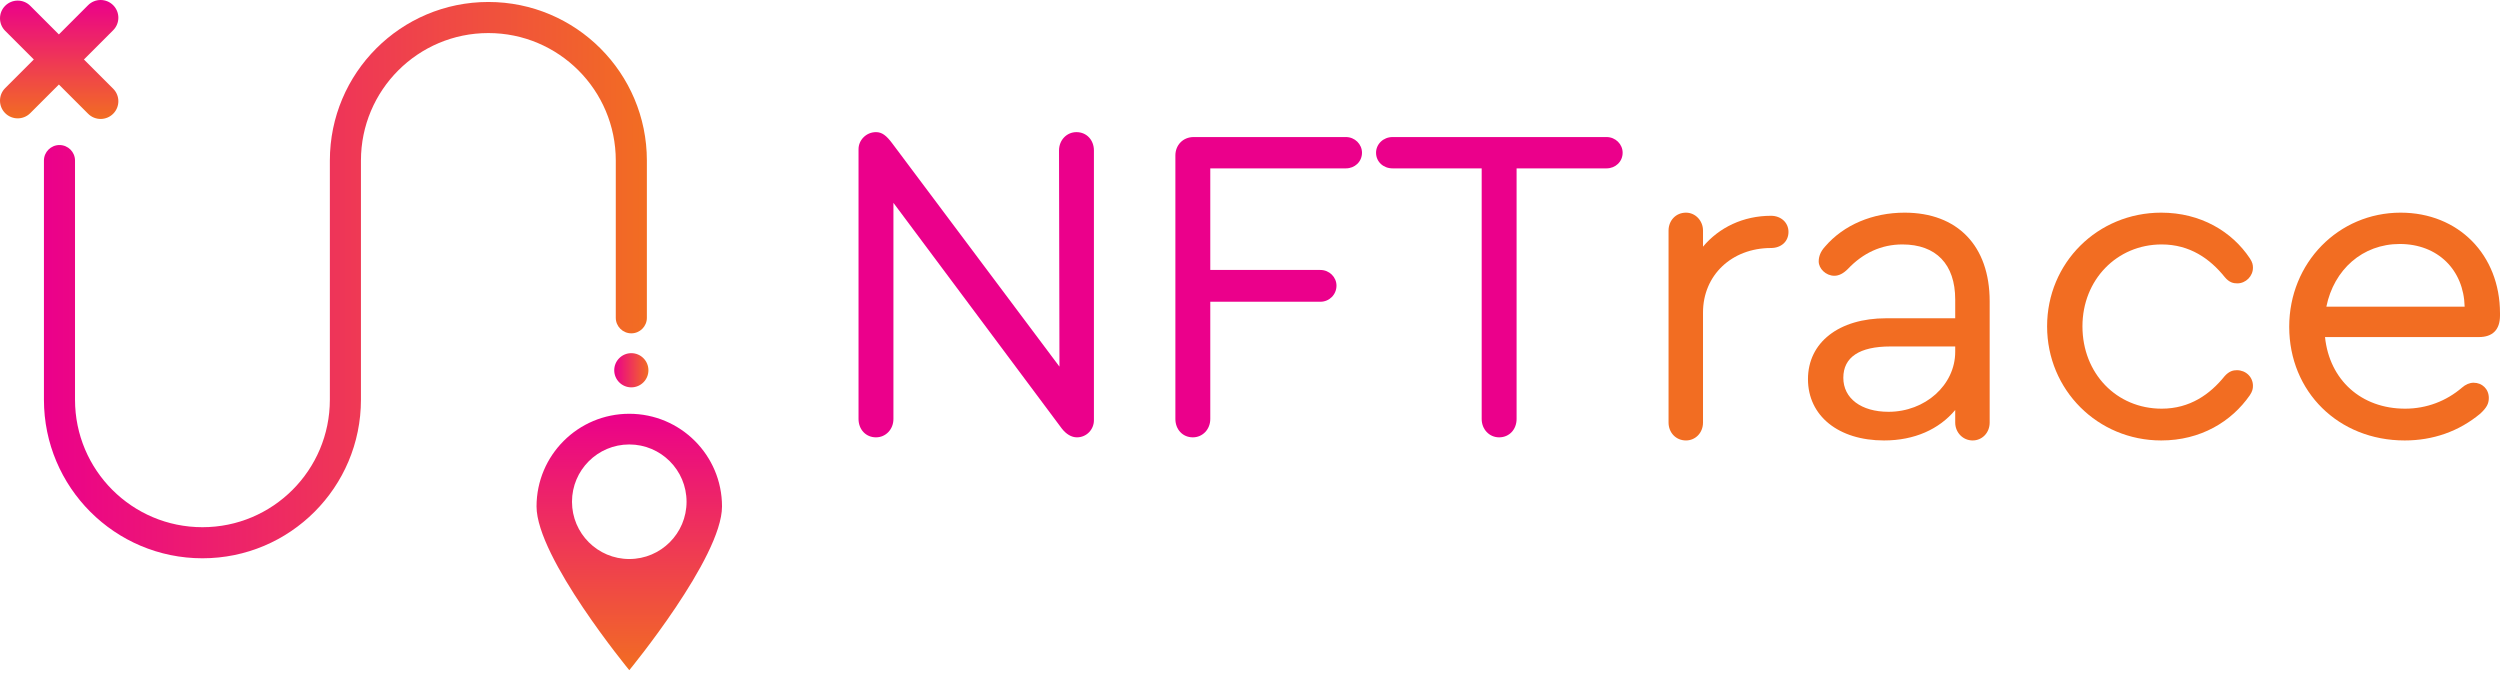 <svg width="143" height="39" viewBox="0 0 143 39" fill="none" xmlns="http://www.w3.org/2000/svg">
<path d="M61.574 7.558C61.011 7.558 60.576 8.018 60.576 8.607L60.601 20.971L51.053 8.223C50.695 7.737 50.439 7.558 50.106 7.558C49.543 7.558 49.108 8.018 49.108 8.53V23.966C49.108 24.555 49.517 25.016 50.106 25.016C50.669 25.016 51.104 24.555 51.104 23.966V11.602L60.729 24.504C60.985 24.837 61.292 25.016 61.6 25.016C62.163 25.016 62.572 24.555 62.572 24.043V8.607C62.572 8.018 62.163 7.558 61.574 7.558Z" fill="#EB008B"/>
<path d="M68.23 25.016C68.793 25.016 69.228 24.555 69.228 23.966V17.26H75.526C76.038 17.26 76.447 16.85 76.447 16.338C76.447 15.852 76.038 15.442 75.526 15.442H69.228V9.631H76.985C77.497 9.631 77.906 9.247 77.906 8.735C77.906 8.249 77.497 7.839 76.985 7.839H68.281C67.667 7.839 67.232 8.3 67.232 8.889V23.966C67.232 24.555 67.641 25.016 68.23 25.016Z" fill="#EB008B"/>
<path d="M85.75 25.016C86.339 25.016 86.749 24.555 86.749 23.966V9.631H91.894C92.406 9.631 92.815 9.247 92.815 8.735C92.815 8.249 92.406 7.839 91.894 7.839H79.658C79.12 7.839 78.71 8.249 78.71 8.735C78.71 9.247 79.12 9.631 79.658 9.631H84.752V23.966C84.752 24.555 85.187 25.016 85.75 25.016Z" fill="#EB008B"/>
<path d="M101.303 12.343C99.716 12.343 98.333 13.009 97.412 14.11V13.188C97.412 12.625 96.977 12.164 96.439 12.164C95.85 12.164 95.441 12.625 95.441 13.188V24.17C95.441 24.733 95.85 25.194 96.439 25.194C96.977 25.194 97.412 24.759 97.412 24.17V17.873C97.412 15.748 99.05 14.186 101.303 14.186C101.866 14.186 102.301 13.828 102.301 13.265C102.301 12.727 101.866 12.343 101.303 12.343Z" fill="#F26D22"/>
<path d="M108.945 12.164C107.128 12.164 105.464 12.855 104.388 14.11C104.132 14.391 104.03 14.673 104.03 14.954C104.03 15.364 104.44 15.774 104.926 15.774C105.182 15.774 105.438 15.646 105.694 15.389C106.564 14.468 107.614 13.982 108.817 13.982C110.737 13.982 111.838 15.108 111.838 17.13V18.205H107.895C105.182 18.205 103.416 19.588 103.416 21.687C103.416 23.786 105.156 25.194 107.767 25.194C109.508 25.194 110.916 24.554 111.838 23.453V24.17C111.838 24.733 112.273 25.194 112.836 25.194C113.374 25.194 113.809 24.759 113.809 24.17V17.233C113.809 14.058 111.966 12.164 108.945 12.164ZM108.023 23.555C106.462 23.555 105.438 22.788 105.438 21.61C105.438 20.433 106.36 19.818 108.126 19.818H111.838V20.125C111.838 22.02 110.123 23.555 108.023 23.555Z" fill="#F26D22"/>
<path d="M123.621 25.194C125.874 25.194 127.64 24.119 128.69 22.608C128.844 22.378 128.869 22.224 128.869 22.071C128.869 21.559 128.46 21.175 127.948 21.175C127.743 21.175 127.512 21.226 127.256 21.508C126.412 22.557 125.26 23.376 123.647 23.376C121.061 23.376 119.116 21.354 119.116 18.666C119.116 16.004 121.087 13.982 123.647 13.982C125.26 13.982 126.412 14.801 127.256 15.85C127.512 16.157 127.743 16.209 127.973 16.209C128.46 16.209 128.869 15.799 128.869 15.313C128.869 15.159 128.844 15.005 128.69 14.775C127.666 13.239 125.874 12.164 123.621 12.164C119.986 12.164 117.094 15.031 117.094 18.666C117.094 22.301 119.986 25.194 123.621 25.194Z" fill="#F26D22"/>
<path d="M137.317 12.164C133.759 12.164 130.943 15.031 130.943 18.692C130.943 22.404 133.759 25.194 137.548 25.194C139.16 25.194 140.645 24.682 141.874 23.658C142.232 23.325 142.36 23.095 142.36 22.762C142.36 22.25 141.976 21.892 141.49 21.892C141.259 21.892 141.029 21.994 140.824 22.173C139.928 22.941 138.802 23.376 137.573 23.376C135.064 23.376 133.247 21.738 132.991 19.28H141.797C142.565 19.28 143 18.871 143 18.052V17.924C143 14.57 140.619 12.164 137.317 12.164ZM137.266 13.956C139.442 13.956 140.927 15.441 140.978 17.54H133.068C133.503 15.415 135.141 13.956 137.266 13.956Z" fill="#F26D22"/>
<path fill-rule="evenodd" clip-rule="evenodd" d="M35.995 38.334C35.995 38.334 41.299 31.896 41.299 28.969C41.299 26.041 38.924 23.668 35.995 23.668C33.065 23.668 30.69 26.041 30.69 28.969C30.69 31.896 35.995 38.334 35.995 38.334ZM35.995 31.976C37.804 31.976 39.271 30.509 39.271 28.7C39.271 26.89 37.804 25.423 35.995 25.423C34.185 25.423 32.718 26.89 32.718 28.7C32.718 30.509 34.185 31.976 35.995 31.976Z" fill="url(#paint0_linear_2_43)"/>
<path fill-rule="evenodd" clip-rule="evenodd" d="M4.291 22.863C4.291 26.892 7.555 30.156 11.58 30.156C15.604 30.156 18.868 26.892 18.868 22.863L18.868 9.184C18.868 4.175 22.927 0.113 27.934 0.113C32.942 0.113 37.001 4.175 37.001 9.184L37.001 18.179C37.001 18.669 36.603 19.067 36.112 19.067C35.621 19.067 35.223 18.669 35.223 18.179L35.223 9.184C35.223 5.156 31.959 1.891 27.934 1.891C23.91 1.891 20.646 5.156 20.646 9.184L20.646 22.863C20.646 27.872 16.587 31.934 11.58 31.934C6.572 31.934 2.513 27.872 2.513 22.863L2.513 9.184C2.513 8.694 2.911 8.296 3.402 8.296C3.893 8.296 4.291 8.694 4.291 9.184L4.291 22.863Z" fill="url(#paint1_linear_2_43)"/>
<path d="M36.112 20.201C36.652 20.201 37.09 20.639 37.09 21.179C37.09 21.719 36.652 22.157 36.112 22.157C35.572 22.157 35.134 21.719 35.134 21.179C35.134 20.639 35.572 20.201 36.112 20.201Z" fill="url(#paint2_linear_2_43)"/>
<path fill-rule="evenodd" clip-rule="evenodd" d="M0.297 5.039C-0.099 5.435 -0.099 6.077 0.297 6.473C0.693 6.869 1.334 6.869 1.73 6.473L3.368 4.835L5.04 6.507C5.435 6.903 6.077 6.903 6.473 6.507C6.869 6.111 6.869 5.47 6.473 5.074L4.801 3.402L6.473 1.73C6.869 1.334 6.869 0.693 6.473 0.297C6.077 -0.099 5.435 -0.099 5.039 0.297L3.368 1.969L1.73 0.331C1.334 -0.064 0.693 -0.064 0.297 0.331C-0.099 0.727 -0.099 1.369 0.297 1.765L1.934 3.402L0.297 5.039Z" fill="url(#paint3_linear_2_43)"/>
<defs>
<linearGradient id="paint0_linear_2_43" x1="35.995" y1="23.668" x2="35.995" y2="38.334" gradientUnits="userSpaceOnUse">
<stop stop-color="#EB008B"/>
<stop offset="1" stop-color="#F26D22"/>
</linearGradient>
<linearGradient id="paint1_linear_2_43" x1="2.513" y1="16.024" x2="37.001" y2="16.024" gradientUnits="userSpaceOnUse">
<stop stop-color="#EB008B"/>
<stop offset="1" stop-color="#F26D22"/>
</linearGradient>
<linearGradient id="paint2_linear_2_43" x1="35.134" y1="21.179" x2="37.09" y2="21.179" gradientUnits="userSpaceOnUse">
<stop stop-color="#EB008B"/>
<stop offset="1" stop-color="#F26D22"/>
</linearGradient>
<linearGradient id="paint3_linear_2_43" x1="3.385" y1="0" x2="3.385" y2="6.804" gradientUnits="userSpaceOnUse">
<stop stop-color="#EB008B"/>
<stop offset="1" stop-color="#F26D22"/>
</linearGradient>
</defs>
</svg>
